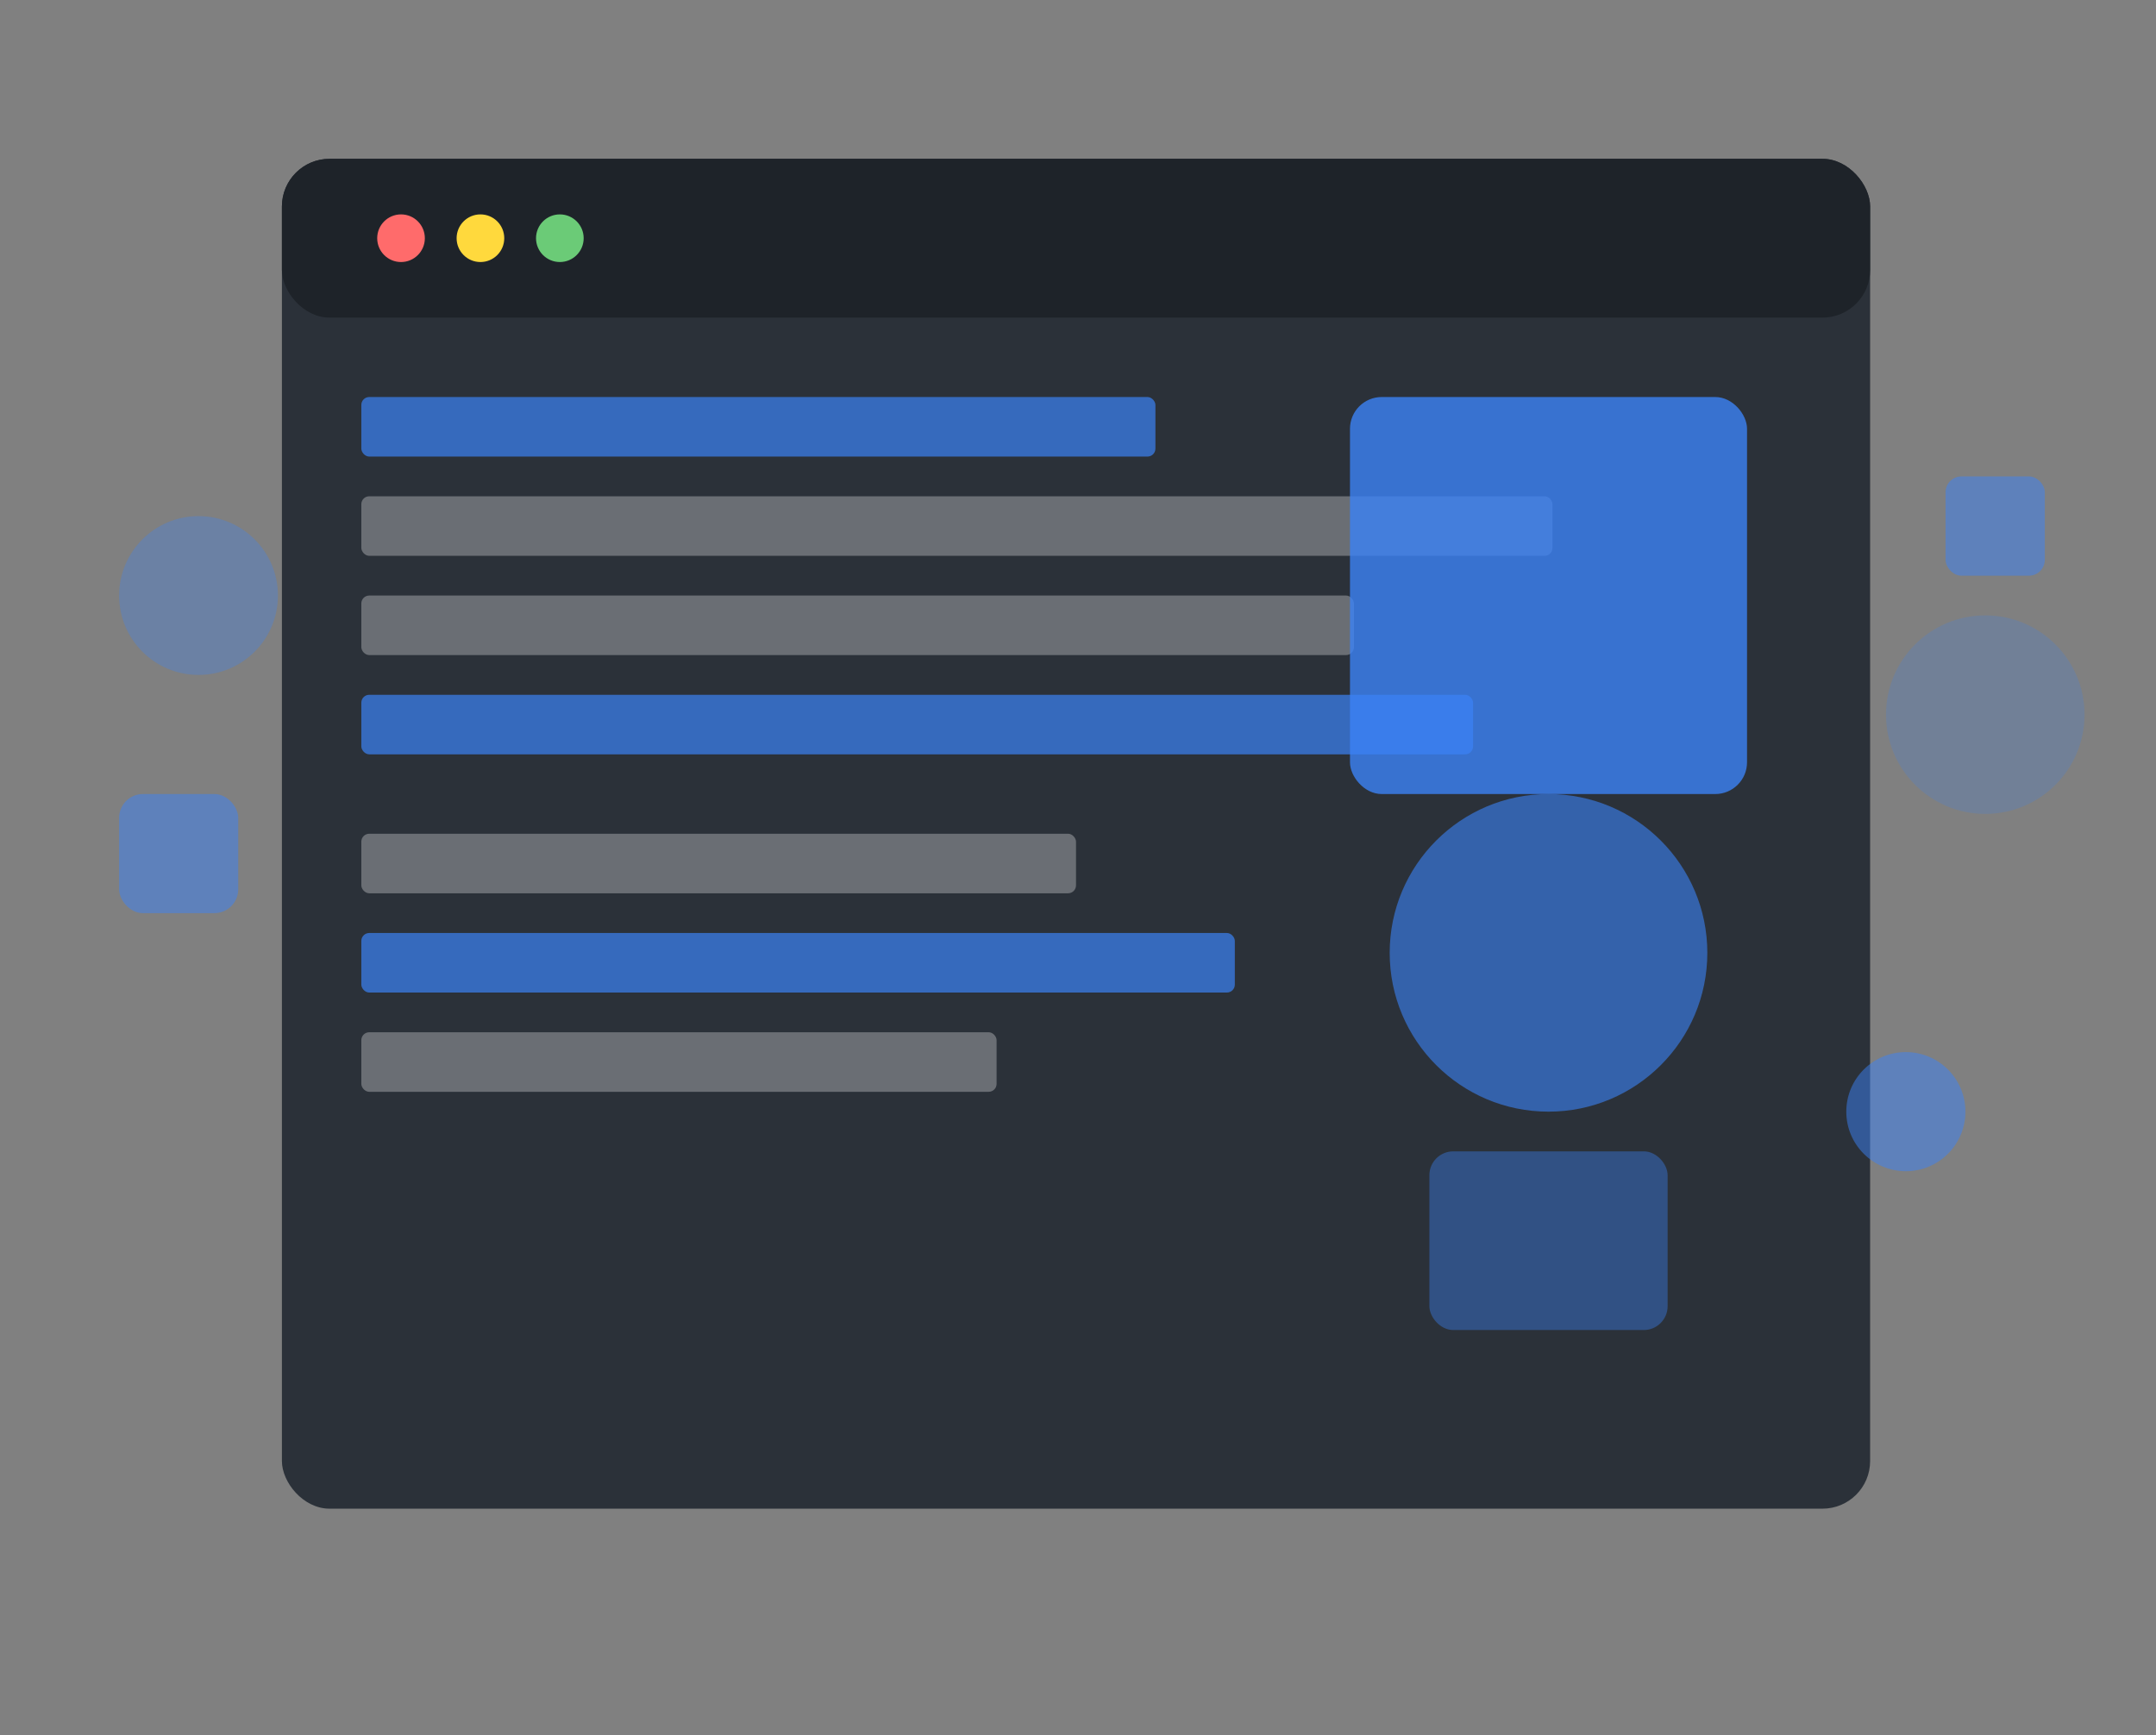 <svg viewBox="0 0 543 437" xmlns="http://www.w3.org/2000/svg">
            <rect x="0" y="0" width="543" height="437" fill="#808080" stroke="none"/>
            <!-- Main Browser Window -->
            <rect x="71" y="40" width="400" height="340" rx="12" fill="#2B3139"/>
            <rect x="71" y="40" width="400" height="40" rx="12" fill="#1E2329"/>
            <circle cx="101" cy="60" r="6" fill="#FF6B6B"/>
            <circle cx="121" cy="60" r="6" fill="#FFD93D"/>
            <circle cx="141" cy="60" r="6" fill="#6BCB77"/>
            
            <!-- Code Elements - Larger and more prominent -->
            <rect x="91" y="100" width="200" height="15" rx="2" fill="#3B82F6" opacity="0.7"/>
            <rect x="91" y="125" width="300" height="15" rx="2" fill="#ffffff" opacity="0.3"/>
            <rect x="91" y="150" width="250" height="15" rx="2" fill="#ffffff" opacity="0.3"/>
            <rect x="91" y="175" width="280" height="15" rx="2" fill="#3B82F6" opacity="0.7"/>
            
            <!-- Design Elements - Larger -->
            <rect x="91" y="210" width="180" height="15" rx="2" fill="#ffffff" opacity="0.3"/>
            <rect x="91" y="235" width="220" height="15" rx="2" fill="#3B82F6" opacity="0.7"/>
            <rect x="91" y="260" width="160" height="15" rx="2" fill="#ffffff" opacity="0.3"/>
            
            <!-- Visual Design Elements -->
            <rect x="340" y="100" width="100" height="100" rx="8" fill="#3B82F6" opacity="0.8"/>
            <circle cx="390" cy="240" r="40" fill="#3B82F6" opacity="0.6"/>
            <rect x="360" y="290" width="60" height="45" rx="6" fill="#3B82F6" opacity="0.4"/>
            
            <!-- Floating Elements - Larger and more spread out -->
            <rect x="30" y="200" width="30" height="30" rx="6" fill="#3B82F6" opacity="0.5">
                <animate attributeName="y" values="200;180;200" dur="3s" repeatCount="indefinite"/>
            </rect>
            
            <circle cx="480" cy="280" r="15" fill="#3B82F6" opacity="0.5">
                <animate attributeName="cy" values="280;260;280" dur="2.5s" repeatCount="indefinite"/>
            </circle>
            
            <rect x="490" y="120" width="25" height="25" rx="4" fill="#3B82F6" opacity="0.5">
                <animate attributeName="y" values="120;100;120" dur="3.5s" repeatCount="indefinite"/>
            </rect>
            
            <!-- Additional Decorative Elements -->
            <circle cx="50" cy="150" r="20" fill="#3B82F6" opacity="0.3"/>
            <circle cx="500" cy="180" r="25" fill="#3B82F6" opacity="0.2"/>
        </svg>
